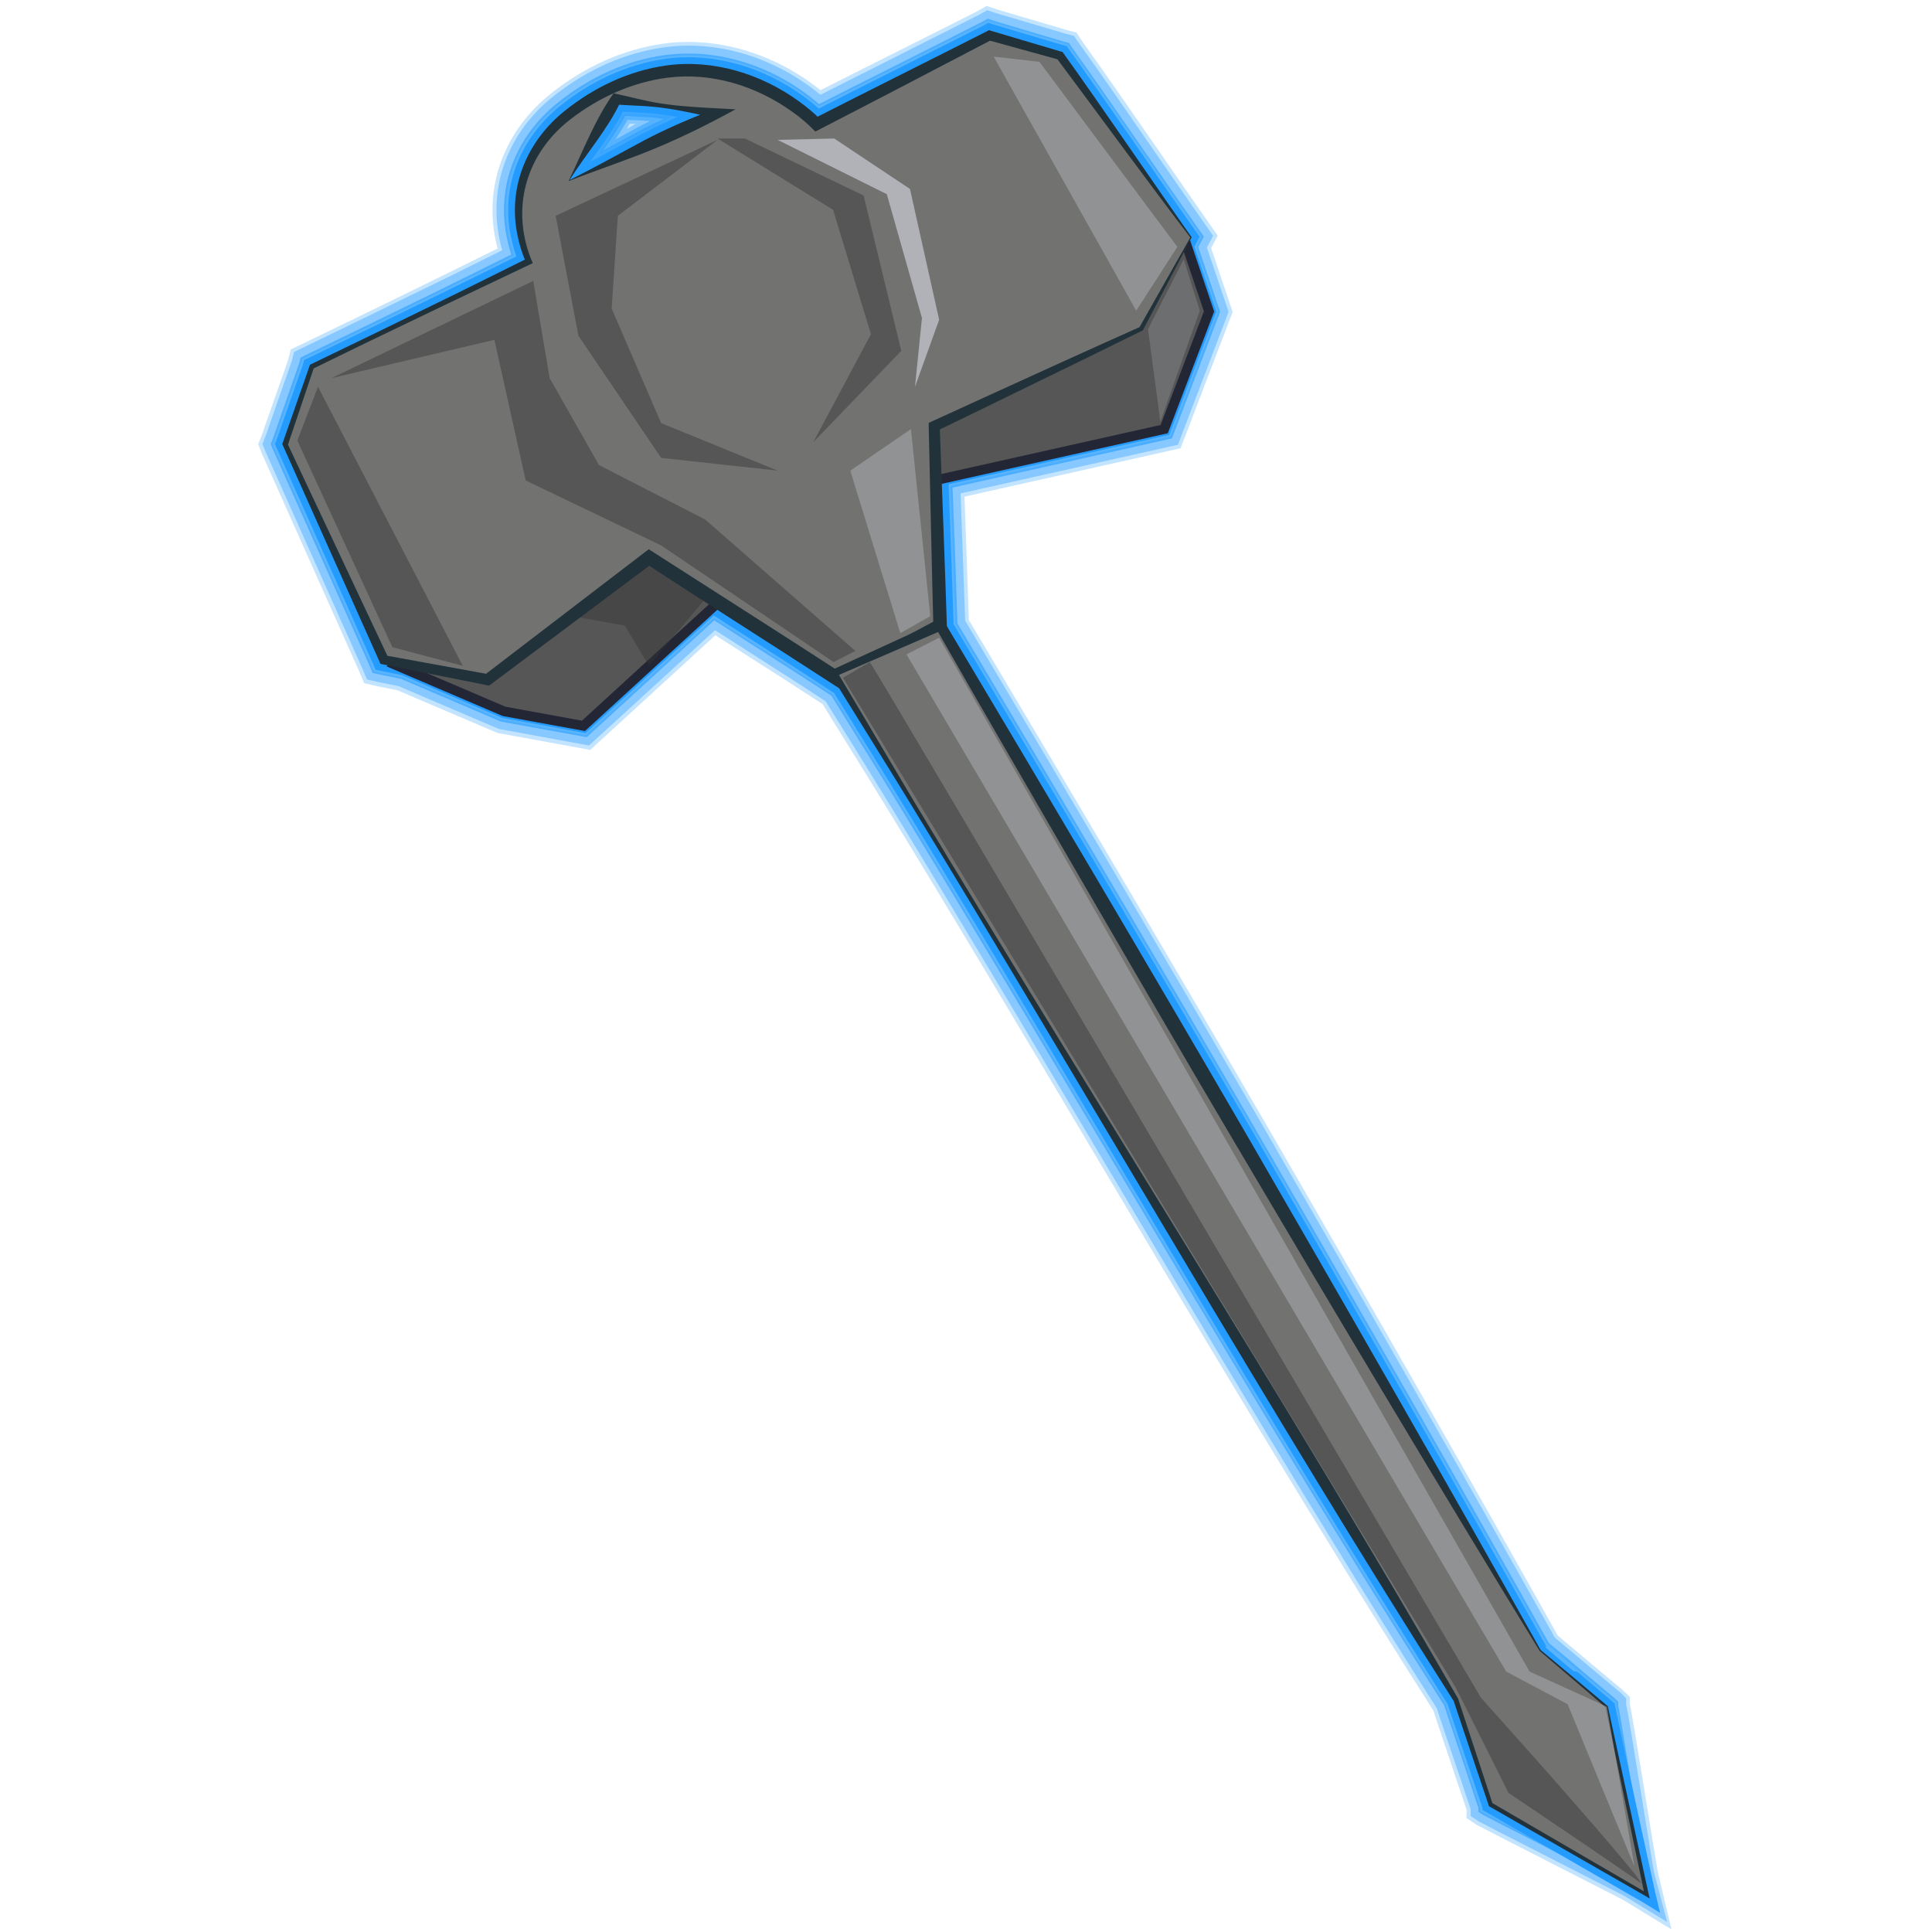 <svg xmlns="http://www.w3.org/2000/svg" xml:space="preserve" id="Layer_1" x="0" y="0" style="enable-background:new 0 0 1000 1000" version="1.1" viewBox="0 0 1000 1000"><style>.st7{fill:#727271}.st8{fill:#22323a}.st9{fill:#565656}.st11{opacity:.5;fill:#b0b2b7;enable-background:new}</style><switch><g><path d="M841.6 980.2c-.7-.4-74.6-38.1-75.4-38.6l-3.6-2.4v-3c-.9-2.8-3.4-10.2-6.1-18.1l-1-3.1c-7-20.9-9.6-28.4-10.4-31.1-60.1-94.4-119-193.3-175.9-289-34.3-57.7-69.8-117.3-105.2-175.3-10.1-16.5-20.5-33.2-30.5-49.3l-5.1-8.3-.3-.2c-12.5-8.2-27.6-17.9-43.7-28.1 0 0-9.1-5.8-14.5-9.3l-65.5 60-45.9-8.4-51.8-22.1-10.2-2-5.5-1.3-2.1-5-50-111.9-1.5-3.8 1.4-3.5 13.8-39.4.9-3.7 3.4-1.6c22-10.6 52-25.2 70.5-34.3 5.8-2.8 18.8-9.3 29.2-14.4l5.1-2.5c-.6-2.1-1.2-4.3-1.7-6.7-5.8-27.2 4.4-54.4 27.3-72.6 17-13.6 36.5-22.3 56.3-25.1 4.1-.6 8.4-.9 12.6-.9 21.5 0 43.5 7.4 62 20.9 2.3 1.7 4.2 3.2 6.1 4.7 12.4-6.3 27.2-13.7 41.5-20.9l1-.5c14.9-7.5 28.9-14.5 40.5-20.4l3.7-2.1 4.2 1.4L551.5 19l3.5.9 2.1 3.2c11.2 15.6 25.4 36.1 39.1 55.9l.2.3c9.7 14.1 19 27.5 27 38.9l2.8 4-3.1 5.9 11.2 33.3-25.8 67.6-112.9 25.3.1 2c.8 23 1.8 49 2.3 65.6C559.4 425 608.3 507.9 651.9 583c58.9 101.8 109.9 191.2 151.7 265.9.9.7 2.2 1.8 4.3 3.6 3.3 2.7 7.6 6.4 11.9 10l.6.5c17 14.2 17 14.3 17.3 14.5l2.4 2.3v2.5c2 9.2 13.7 83.6 14.7 88l5 21-18.2-11.1zM325.1 62.5c-1.6 2.9-3.4 5.7-5.1 8.3.2-.1 1-.6 1-.6 2.9-1.6 5.9-3.2 8.8-4.8l4.8-2.4c-2.9-.2-5.9-.4-8.7-.5h-.8z" style="opacity:.27;fill:none;stroke:#249cff;stroke-width:7;stroke-miterlimit:10;enable-background:new"/><path d="M842.7 978.4c-.7-.4-74.7-38.1-75.3-38.5l-2.7-1.8v-2.3c-.9-2.5-3.4-10.2-6.2-18.5l-1-2.9c-7.4-21.8-9.8-29-10.5-31.5-60.1-94.4-119-193.5-176-289.2-34.3-57.7-69.8-117.3-105.2-175.3-10.1-16.5-20.5-33.2-30.5-49.3l-5.4-8.6-.7-.5c-12.5-8.2-27.7-17.9-43.8-28.2 0 0-10.5-6.8-15.7-10l-65.9 60.3-44.7-8.2-51.7-22.1-10.4-2.1-4.5-1-1.7-4-50-112-1.2-2.9 1.1-2.7 13.8-39.6.7-2.9 2.5-1.2c22-10.6 52-25.2 70.6-34.3 5.9-2.8 18.8-9.3 29.3-14.5l6.5-3.3c-.8-2.5-1.5-5.1-2.1-8.1-5.6-26.5 4.3-52.9 26.6-70.6C305.4 39.2 324.5 30.7 344 28c4-.6 8.2-.9 12.4-.9 21.1 0 42.6 7.3 60.8 20.6 2.6 1.9 4.9 3.7 7 5.5 12.7-6.4 27.9-14.1 42.7-21.5l.9-.5c14.9-7.5 29-14.6 40.5-20.4l3-1.7 3.4 1.1 36.2 10.7 2.8.7 1.7 2.5c11.2 15.6 25.4 36.1 39.1 56l.2.3c9.8 14.1 19 27.5 27 38.9l2.1 3-2.9 5.6 11.3 33.4-25.1 65.9-113.5 25.4.1 3.6c.9 23.2 1.8 49.6 2.4 66.1 61.5 103.3 110.5 186.4 154.1 261.5 58.9 101.9 110 191.5 151.9 266.2.9.7 2.3 1.9 4.6 3.8 3.3 2.7 7.6 6.4 11.9 10l.6.5c16.9 14.1 17 14.2 17.2 14.4l1.8 1.8v1.9c1.7 7.8 13.7 83.9 14.7 88.3l4.4 16.6-14.6-8.9zM324 60.4c-3.1 5.6-6.7 11-10.3 16.1 2.7-1.5 5.4-2.9 8-4.4l.3-.1c2.9-1.6 5.9-3.2 8.8-4.8 3.6-1.9 7.2-3.7 11.1-5.5-5.3-.7-10.7-1-15.9-1.2-.6 0-1.3 0-2-.1z" style="opacity:.38;fill:none;stroke:#249cff;stroke-width:7;stroke-miterlimit:10;enable-background:new"/><path d="M322.8 58.4c-4.2 7.9-9.5 15.3-14.6 22.4-.4.5-.8 1.1-1.2 1.6 5.3-2.8 10.6-5.7 15.7-8.5l.2-.1c2.9-1.6 5.9-3.2 8.8-4.8 5.4-2.8 11-5.5 17.1-8.2-1.7-.3-3.2-.5-4.5-.7-6.1-1-12.3-1.3-18.2-1.5-1.1-.1-2.2-.2-3.3-.2z" style="opacity:.5;fill:none;stroke:#249cff;stroke-width:7;stroke-miterlimit:10;enable-background:new"/><path d="M844.8 975c-3.9-2.2-74.8-38.2-75.2-38.5l-.9-.6v-.8c-.6-1.7-3.6-10.6-6.7-20.1-8.5-25.1-10.7-31.8-11.3-33.8-60.2-94.5-119.2-193.7-176.3-289.6C540 534 504.5 474.4 469.2 416.4c-10.1-16.6-20.6-33.4-30.6-49.6l-5.7-9.2-1.5-1c-12.5-8.2-27.8-18-44-28.3-6-3.9-12.1-7.8-18.1-11.6l-66.7 61.1-42.3-7.7-51.7-22.1-10.8-2.2-2.4-.5-.9-2.1-50.1-112.1-.5-1.3.5-1.2 13.9-39.9.3-1.2.8-.4c22-10.6 52-25.2 70.6-34.3 5.9-2.9 19.1-9.4 29.7-14.7 3.5-1.7 6.7-3.3 9.3-4.6-1.3-3.2-2.3-6.8-3.2-11-5.3-24.9 4.1-49.9 25.2-66.7 16.2-13 34.6-21.2 53.4-23.8 3.9-.5 7.8-.8 11.8-.8 20.2 0 41 7 58.5 19.8 3.3 2.4 6.1 4.7 8.7 7.1 13.1-6.7 29.6-15 45.6-23 15.1-7.6 29.3-14.8 41-20.7l1.6-.9 1.7.6 36.3 10.8 1.5.4.8 1.2c11.3 15.7 25.5 36.3 39.2 56.1 9.9 14.3 19.2 27.8 27.2 39.1l.7 1-2.6 4.9 11.4 33.7-23.8 62.6-114.6 25.7.3 7c.9 23.8 1.9 50.7 2.4 67.1 61.7 103.6 110.9 187 154.6 262.4C705.8 688 757 777.8 799 852.8c.9.7 2.4 1.9 5.1 4.2 3.3 2.7 7.6 6.3 11.9 10 2.9 2.4 17.3 14.5 17.5 14.7l.6.6v.6c1 4.6 13.7 84 14.8 88.7l1.7 7-5.8-3.6zM321.6 56.3c-4.3 8.3-9.7 15.9-15 23.3l-6 8.4c7.9-4.1 15.7-8.3 23.2-12.4 3-1.6 5.9-3.2 8.9-4.8 7-3.7 14.4-7.1 22.9-10.7-3.8-.8-7.7-1.5-11-1.9-6.1-1-12.4-1.3-18.4-1.6-1.5-.1-3-.2-4.6-.3z" style="opacity:.6;fill:none;stroke:#249cff;stroke-width:7;stroke-miterlimit:10;enable-background:new"/><path d="M853.4 980.6c-.1-.2-21.2-97.3-21.2-97.5-.1-.1-34.7-29.1-34.8-29.1-48.2-86.1-103-181.7-152.4-267.1-50.9-87.6-103-175.7-154.9-262.8v-.4c-.6-18.3-1.7-49.9-2.7-75.8l115.2-25.8 23.2-60.9-11.4-33.8 2.4-4.6c-19.3-27.4-47-68.3-66.4-95.3l-.4-.6-.8-.2-36.4-10.8-.9-.3-.9.5c-24.8 12.6-62.7 31.5-87.8 44.3-3-2.9-6.2-5.4-9.6-7.9-19.6-14.3-44.6-22-68.8-18.6-19.3 2.7-37.3 11.3-52.4 23.4-19.7 15.7-29.8 39.8-24.5 64.7.9 4.2 2 8.3 3.8 12.4-9.9 4.9-32.4 16.1-40.7 20.1-20.4 10-50 24.4-70.6 34.3l-.1.4-14 40.1-.2.5.2.5 50.1 112.1.5 1.2 1.3.3 11 2.2 51.7 22.1 41.1 7.5 67.1-61.5c22 14.1 45.7 29.2 63.3 40.8l1.9 1.2c12.2 19.7 24.5 39.4 36.6 59.2C565 569.7 656 729 752.4 880.4c0 .2 18.3 54.4 18.3 54.5.3.2 81 46.5 81.4 46.7l1.8 1.1-.5-2.1zm-533-926.4c8.1.5 16.3.6 24.5 1.9 5.1.7 11.5 2 17.5 3.3-9.8 4-19.2 8.1-28.7 13.1-12.8 6.9-25.4 13.9-38.9 20.7 8.3-13.2 18.7-25 25.6-39z" style="fill:none;stroke:#249cff;stroke-width:7;stroke-miterlimit:10;enable-background:new"/><path d="m456.5 254.8 146.1-32.7 23.2-60.9-12.6-37.3-156.7 66zM260.9 368.2l-55.2-23.6 153.1-82.4 31.5 32.6-88.3 80.9z" style="fill:#565656;stroke:#232635;stroke-width:5;stroke-miterlimit:10"/><path d="m296 318.9 27.4 4.9 12.5 20.8 30.6-36.4-31.4-23.1z" style="opacity:.43;fill:#353535;enable-background:new"/><path d="m616.5 122.8-67.8-94-36.5-10.4-89.5 45.9s-47.2-49.8-111.1-16.2-37.8 87.3-37.8 87.3l-112.4 54.5-13.8 40.1 51.2 111.6 53.7 10.3 83.5-63.2 98.5 63.3 52.2-28.2-3-103.2 107-50.4 25.8-47.4zM294.6 93.4l24.3-42 52.5 7.3-76.8 34.7z" class="st7"/><path d="M616.1 122.9c-20.4-26.6-49.4-66.3-69.2-92.8l1.2.8-36.6-10.1 1.8-.2-44.6 23.3c-12.2 6.4-34.5 17.9-46.7 24.2-3.6-3.8-7.7-7.3-12-10.3-18.5-13.3-41.6-20.5-64.4-17.6-18.2 2.3-35.6 10.2-50 21.3-21.1 16.1-30.2 41.2-22.7 66.9.8 2.7 1.8 5.4 2.9 7.8l-1.3.6c-26 12.3-58.6 27.9-84.5 40.4l-28.1 13.7.6-.6-13.6 40.3-.1-1 52.3 111.1-1.9-1.5L253 349l-2.4.5 83.2-63.7 2-1.5c28.5 18.3 71.9 45.9 100.6 64.6l-3.8-.1 52.3-28-1.8 3.2c-.7-25.8-1.8-77.5-2.4-103.2v-1.9l1.7-.8 26.9-12.3c24.9-11.4 55.9-25.5 80.8-36.6l-.5.5 26.5-46.8zm.7-.1-25.1 47.9-.2.3c-15.3 7.6-37.9 18.6-53.5 26.2-13.3 6.5-39.9 19.5-53.2 25.9l1.6-2.6c.9 25.7 2.9 77.5 3.7 103.2l.1 2.1-1.9 1-52.1 28.4-1.9 1-1.9-1.2c-27.9-18.2-70.9-45.4-98.4-63.5l4.1-.2-83.9 62.8-1.1.8-1.3-.3-53.6-10.7-1.3-.3-.5-1.2-50.1-112.1-.2-.5.2-.5 14-40.1.1-.4c20.6-9.9 50.2-24.3 70.6-34.3 8.7-4.2 32.9-16.3 42-20.8l-.7 2.1c-2.1-4.5-3.4-9.1-4.4-13.8-5.3-24.9 4.8-49 24.5-64.7 15.1-12.1 33.1-20.7 52.4-23.4 24.2-3.4 49.2 4.3 68.8 18.6 4 2.9 7.7 5.9 11.2 9.5l-3.6-.6C446.3 48.6 485.6 29 511 16.1l.9-.5.9.3 36.4 10.8.8.2.4.6c19.4 27 47.1 67.9 66.4 95.3z" class="st8"/><path d="M294.3 93.7c7.2-14.9 13.5-31.6 23.3-45.4 9.2 1.9 18.3 4.6 27.7 5.7 7.6 1.1 18.7 1.7 26.5 2.1l8.9.5c-15.5 8.5-32 16.6-48.5 23-12.7 4.9-25.7 9.4-37.9 14.1zm.5-.5c13.5-6.8 26.1-13.8 38.9-20.7 12-6.3 23.9-11.3 36.6-16.2l.7 5c-7.7-1.7-18.4-4.2-26.1-5.2-8.8-1.4-17.7-1.4-26.5-2l2.8-1.4c-6.9 14.6-17.8 26.8-26.4 40.5z" class="st8"/><path d="m276 145.4 8.5 50.3 25.5 45 55 28.2 77.7 68-11.2 5.8-89.3-60.4-70.1-33.6-16.2-72.8-84.3 19.8zm95.4-73.7 59.8 36.9 19.6 64.4-29.8 55.8 45.5-47.2-19.5-80.4-61.4-29.5z" class="st9"/><path d="m287.6 111.7 11.8 62.1 42.8 63.2 60.3 6.6-60.3-24.6-25.6-59.3 3.2-48 51.6-39.3z" class="st9"/><path d="M431.8 71.7 471 97.8l15.1 67.7-12.5 34.7 3.6-35.6-18.2-64.1-56.5-28.1z" style="fill:#b0b2b7"/><path d="m514.3 29.3 73.8 131.5 21.3-33L538 32z" class="st11"/><path d="M164.6 200.2 153.9 228l49.2 107 36.4 9.6z" class="st9"/><path d="m797.1 854.3 34.6 29.1 20.7 97.4-80.9-46.7-18-54.1-322-531.6 55.2-24.6z" class="st7"/><path d="M797.4 854c.1 0 34.7 29 34.8 29.1 0 .2 21.1 97.3 21.2 97.5l.5 2.1-1.8-1.1c-.4-.2-81.1-46.5-81.4-46.7 0-.1-18.3-54.3-18.3-54.5C656 729 565 569.7 470.9 415.4c-13.9-22.7-28-45.3-42-67.9l2-.9 54.9-25.2 2.1-1 1.2 2C541.3 410 593.8 498.7 645 586.9c49.4 85.4 104.2 181 152.4 267.1zm-.5.5c-51.5-84-107.9-178.5-158-263.4-25.4-42.9-52.7-89.9-77.6-132.8-25.7-44.4-51.5-88.7-76.9-133.2l3.3 1.1-55.5 24 .9-2.8c13.2 22.3 26.4 44.6 39.6 66.8 93.5 155.3 191.4 308 282 465l.1.2v.1l17.8 54.2-.6-.7 80.7 47-1.4 1c0 .1-20.7-98.7-20.2-97.2.2 0-34.2-29.3-34.2-29.3z" class="st8"/><path d="M450.2 342.7c2.9 3.1 316.3 536 316.3 536l31.2 35s58.5 66.1 51 60.6c-7.4-5.6-67.9-46.3-67.9-46.3l-27.3-54.5-317.2-522.7 13.9-8.1z" class="st9"/><path d="m471.5 222.1-31.4 21.5 25.9 84.1 15.5-8.8zm-2.3 116.6 310.4 526.5 31.8 16.9 34.6 84-14.3-82.7-40-18.2-305.6-535.1z" class="st11"/><path d="m594.2 170.4 6.4 47.9 20.4-57.5-8.3-26.6z" style="opacity:.26;fill:#b0b2b7;enable-background:new"/></g></switch></svg>